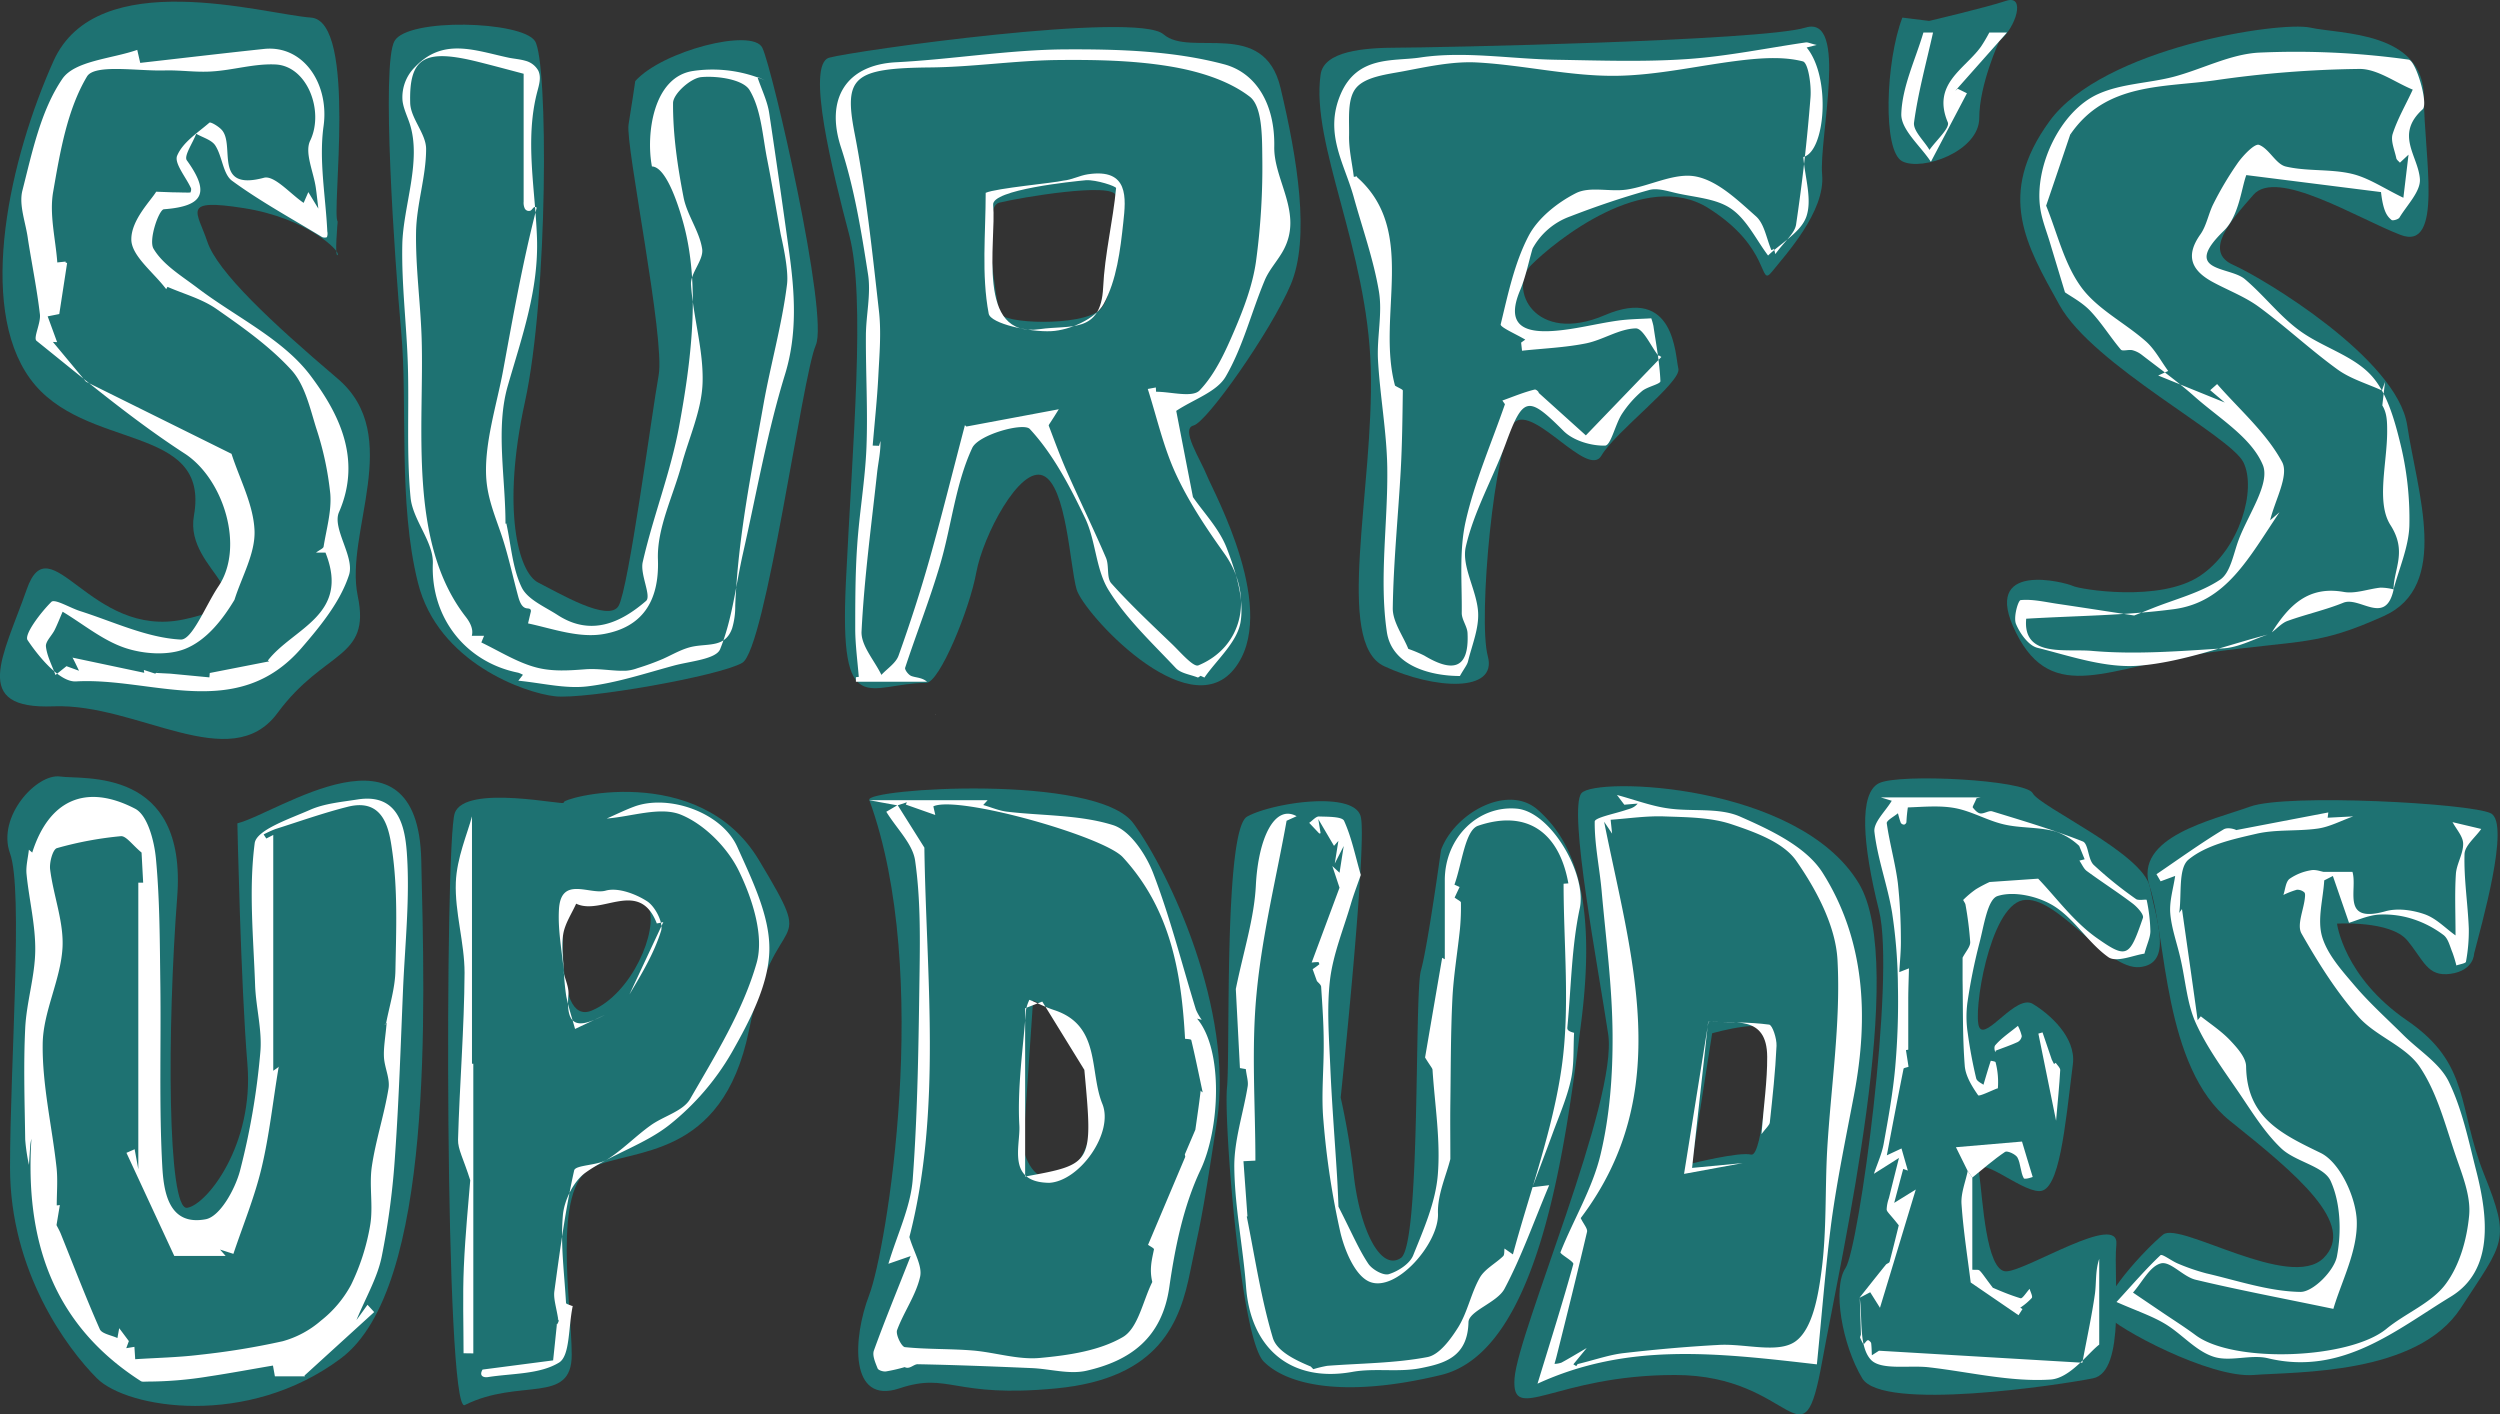 <svg xmlns="http://www.w3.org/2000/svg" viewBox="0 0 747.75 423.04"><rect x="0" y="0" width="747.75" height="423.04" fill="#333333" stroke="none"/><defs><style>.cls-1{fill:#1e7272;}.cls-2{fill:#fff;}</style></defs><title>surfs up 2</title><g id="Layer_2" data-name="Layer 2"><g id="Layer_1-2" data-name="Layer 1"><path class="cls-1" d="M101,66.26c-2-2,6-60-8-61s-64-16-77,13-23,73-7,95,54,13,49,41c-3,17,25,25-3,31s-40-29-47-9-17,36,8,35,53,21,67,2,28-16,24-35,14-48-6-65-36-32-39-41-8-13,11-10,29,13,28,14S101,66.26,101,66.26Z"/><path class="cls-1" d="M190,24.26c8-9,35-16,38-10s20,80,16,89-15,91-22,95-47,11-56,10-35-10-41-34-3-53-5-75-6-80-2-87,38-6,42,0,4,76-3,108-2,51,4,54,21,12,24,7,10-58,12-69-10-69-9-75S190,24.26,190,24.26Z"/><path class="cls-1" d="M277,204.26c-17,0-26,12-24-30s6-85,1-104-13-51-6-53,92-14,100-7,30-5,35,16,9,45,3,59-25,41-29,42,2,10,4,15,22,41,8,58-45-17-47-24-3-31-10-34-18,18-20,29S281,204.26,277,204.26ZM298.87,93.47c.7,3.49,24.45,4.19,30-.7s5.59-30,4.89-34.23-28.87.58-34.93,2.09C293.28,62,298.17,90,298.87,93.47Z"/><path class="cls-1" d="M395,22.26c-3,20.88,14,52,15,88s-11,82,4,89,34,8,31-3,2-65,8-70,22,17,26,10,24-22,23-26-1-25-22-16-29-8-22-15,34-29,53-17,15,24,19,19,16-18,15-29,8-48-5-44-112,6-122,6S396,15.26,395,22.26Z"/><path class="cls-1" d="M569,5.26c-5,13-6,40,0,43s23-3,23-13,6-23,6-23c5-4,8-14,2-12s-23,6-23,6Z"/><path class="cls-1" d="M725,29.26c0,17.12,6,46-7,41s-37-20-44-12-15,17-6,21,49,28,52,48,13,48-7,57-24,7-53,11-46,16-57-6,15-15,17-14,26,5,38-3,17-26,13-34-45-29-55-47-19-33-3-55,69-30,78-28S725,9.26,725,29.26Z"/><path class="cls-1" d="M740,285.26c2-8,11-39,5-42s-61-6-72-2-35,9-30,24,4,54,24,70,38,31,28,41-43-11-48-7-20,20-17,24,31,19,44,18,49,0,62-20,15-20,7-40-4-33-23-46-21-29-21-29,16-1,21,5,6,11,13,10S740,285.26,740,285.26Z"/><path class="cls-1" d="M620,318.26c-2.37,19-4,38-10,38s-19-12-18-5,2,29,8,29,34-18,33-8,3,38-7,40-63,10-69,0-9-27-5-33,15-87,10-107-6-35,0-38,44-1,46,3,33,18,35,28,7,23-3,24-25-22-35-20-15,34-13,38,11-10,16-7S621,310.26,620,318.26Z"/><path class="cls-1" d="M556,264.26c14.63,24.38-5,110-11,143s-8,4-44,4-49,15-48,1,31-83,28-103-12-67-8-72S538,234.26,556,264.26ZM506,348s14.2-3.55,17.76-2.66,5.32-29.29,6.21-35.51-17.87-.77-17.87-.77Z"/><path class="cls-1" d="M431,254.26c4-11,20-20,29-12s18,23,13,63-13,99-42,106-46,3-53-4-12-72-11-82-1-77,6-81,32-8,34,0-6,84-6,84a226.28,226.28,0,0,1,4,24c2,16,8,28,14,24s4-79,6-86S431,254.26,431,254.26Z"/><path class="cls-1" d="M260,239.26c-1.24-3.39,68-8,79,7s30,56,25,89-5,30-8,45-9,32-40,35-32-5-47,0-14-15-9-28S279,291.26,260,239.26Zm46,104s2,11,10,9,13-15,11-31-18-22-18-22Z"/><path class="cls-1" d="M71,246.26c12-3,54-33,55,11s4,128-24,149-64,15-73,6-26-32-26-63,4-83,0-94,8-24,15-23,38-3,35,36-3,94,3,93,20-19,18-43S71,246.26,71,246.26Z"/><path class="cls-1" d="M136,243.26c3-9,34-2,32.61-3.21S209,227.26,227,257.26s5,12-3,51-35,35-47,41-6,41-6,56-15.58,6.79-32,15C133,423.26,133,252.26,136,243.26Zm41,59c12-5,20-24,17-31s-25-2-25-2S165,307.26,177,302.26Z"/><path class="cls-2" d="M578.17,9.74c-2,9-4.45,17.83-5.68,26.89-.34,2.48,3,5.46,4.62,8.21,1.95-2.8,6.19-6.57,5.48-8.25-4.83-11.47,5-15.83,9.88-22.58A47.66,47.66,0,0,0,595,9.74h5.28L584.81,27.18l.74-.64,2.76,1.36L577.53,48.39c-3.15-4.77-9-9.64-8.85-14.31.26-8.17,4.21-16.23,6.61-24.34Z"/><path class="cls-2" d="M106.61,394.84c1.48-2,2.39-3.32,3.31-4.58l2,2.18-20.86,19c-.87-1.24-.45-.64.16.23h-9l-.58-3.23c-6.37,1.08-12.71,2.27-19.09,3.23A115.58,115.58,0,0,1,44,413.23c-.64,0-1.42.15-1.89-.15C15.49,396,7.49,370.64,9.4,340.62a15.81,15.81,0,0,0-.32,1.64c-.16,2.05-.28,4.11-.42,6.16a55.16,55.16,0,0,1-1.12-7.59c-.16-11.09-.54-22.2,0-33.27.37-7.73,2.88-15.38,3-23.09s-1.84-15.32-2.6-23c-.24-2.39.44-4.88.7-7.32l1,.85c4.93-15.54,15.87-20.86,30.78-13.11,3.73,1.94,5.73,9.66,6.22,14.94,1.18,12.58,1.15,25.29,1.32,37.95.23,17.91-.4,35.86.56,53.73.4,7.59,1.73,18.27,13,16.17,4.26-.8,8.72-8.85,10.23-14.38A214.51,214.51,0,0,0,77.84,315c.67-6.69-1.3-13.59-1.54-20.41-.5-14.16-1.93-28.5-.12-42.39.53-4,10.53-7.31,16.61-10,4.32-1.89,9.33-2.32,14.09-3.07,12.41-2,14.22,8.38,14.79,15.73,1,13.64-.54,27.49-1.13,41.25-.69,16.35-1.21,32.71-2.35,49a230,230,0,0,1-4,30.65C112.93,382.09,109.48,387.9,106.61,394.84ZM81.73,249.73v70.53c2.65-1.78,1.68-1.48,1.6-1-1.69,10-2.74,20.18-5.08,30-2.08,8.77-5.57,17.19-8.44,25.77l-4-1.29,1.67,1.9H52.12l-14.3-30.83,2.45-1.07,1.1,6V264l1.45,0-.48-9c-2.74-2.27-4.6-5-6.17-4.9a106,106,0,0,0-19.12,3.57C15.79,254,14.71,258,15,260.1c1,7.92,4.18,15.85,3.68,23.59-.62,9.58-5.77,18.94-5.91,28.44-.18,12.3,2.77,24.62,4.13,37,.42,3.76.07,7.6.07,11.41l.93-.11-1,6c.48.95.94,1.75,1.28,2.6,3.84,9.53,7.52,19.14,11.67,28.53.61,1.39,3.46,1.79,5.27,2.65l.53-2.95,2.89,3.86-.78,2.12,2.44-.4.24,3.7c6.43-.42,12.9-.54,19.28-1.32a222.82,222.82,0,0,0,24.84-4.06A29.46,29.46,0,0,0,96,395a34.13,34.13,0,0,0,9-10.7,65.5,65.5,0,0,0,5.7-17.73c1-5.75-.33-11.86.51-17.64,1.15-7.87,3.72-15.53,5-23.39.48-3-1.21-6.22-1.37-9.38-.14-2.94.44-5.91.81-10.21-1.19.89-.26.56-.16.07,1-5.21,2.68-10.44,2.78-15.68.23-12.05.74-24.25-1-36.1-.85-6-2.36-15.69-13.27-12.93-7.29,1.84-14.41,4.37-21.59,6.65a31.47,31.47,0,0,0-3.56,1.62l.8,1.22Z"/><path class="cls-2" d="M41.94,18.81c12.34-1.4,24.68-2.86,37-4.17,11.86-1.26,19.59,10.5,17.84,23.08-1.43,10.26.62,21,1.12,31.53a3.05,3.05,0,0,1-.1,1.64c-.15.23-1.1.22-1.49,0-9-5.49-18.39-10.59-26.9-16.82-2.73-2-2.89-7.24-5-10.53-1.08-1.7-3.76-2.39-5.72-3.53-1,2.71-3.75,6.64-2.81,7.94,6.91,9.58,5.18,13.74-6.86,14.64-1.49.12-4.64,9.17-3.11,11.78,2.83,4.82,8.41,8.15,13.13,11.73,11.51,8.75,25.77,15.36,34,26.47,8,10.72,15.39,24.48,8.35,40.63-2.12,4.87,4.76,13.38,3,18.77-2.59,8-8.52,15.27-14.2,21.84-19.29,22.31-44.74,8.71-67.45,10-4.77.28-11-7.13-14.49-12.35-1.11-1.63,3.86-8.21,7.12-11.44,1-1,5.58,1.79,8.55,2.74,10,3.18,20,8,30.11,8.53,3.46.19,7.51-10.3,11.3-15.91,7.93-11.73,1.54-32.17-10.09-39.72-15.54-10.08-29.83-22.09-44.31-33.72-1.07-.86,1.36-5.35,1-8-.88-7.46-2.38-14.84-3.55-22.26C7.77,66.74,5.57,61.41,6.7,57c2.93-11.5,5.48-23.9,11.93-33.39,3.7-5.45,14.71-6,22.42-8.69ZM94.52,165.28c1.09-.83,2.18-1.22,2.27-1.78.84-5.26,2.42-10.61,2-15.8A92.48,92.48,0,0,0,94.56,128c-1.86-6-3.39-12.92-7.39-17.31-6.45-7.07-14.56-12.79-22.49-18.32-4.31-3-9.7-4.44-14.58-6.57.08-.13-.16.28-.39.69-3.74-5-10.48-10-10.43-14.94,0-5.86,5.95-11.66,7.43-14.21l5.15.19c1.69,0,3.39.1,5.08.06a2,2,0,0,0,.2-1.27C55.64,53,52,48.78,53,46.53c1.7-4,6.11-6.8,9.62-9.83.37-.32,2.59,1,3.56,2,4.45,4.42-2.82,18.66,12.76,14.47,3.12-.83,8,4.92,11.88,7.51l1.4-3.22,3,4.94c-.33-2.75-.51-4.5-.76-6.25-.68-4.76-3.42-10.49-1.69-14.07,4.27-8.8-.85-22.45-10.48-22.8C76,19,69.66,21,63.32,21.37c-4.67.32-9.42-.44-14.12-.3-8,.24-20.89-2-23.18,1.81-5.95,10-8.06,22.64-10.12,34.5-1.18,6.76.72,14.06,1.24,21.12l2.5-.27-.08.23.51.22L17.73,93.93l-3.47.69,2.82,7.71-1.26-.06c4.27,5.14,8.16,9.8,9.9,11.89l43.53,21.58c2.43,7.57,6.58,15.21,6.88,23,.25,6.81-3.83,13.77-6,20.67-3.82,6.36-8.63,12.23-14.8,14.68-5.2,2.06-12.44,1.54-17.95-.31-6.68-2.25-12.47-7.1-18.65-10.82-.79,1.81-1.5,3.66-2.37,5.43s-2.79,3.46-2.62,5c.33,2.9,1.84,5.67,2.85,8.5l3.29-2.64,3.75,1.37c-.48-1-.95-2-1.45-3-.59-1.15-1.22-2.28-.5-.93l21.46,4.54-.12-.85,3.41,1.11c1.07-1,1.85-1.81.22-.22l4.3.22,11.68,1.11.11-1.31,17.77-3.48-.4-.25c7.56-9.74,24.71-13.53,17.24-32.27Z"/><path class="cls-2" d="M151.19,156.61c1.41.17.78.1.27,0,1.42,6.49,1.81,13.36,4.58,19.08,1.78,3.66,7,5.82,10.82,8.31,9.95,6.4,18.84,2.24,26.37-4.26,1.69-1.45-1.81-7.88-1-11.58,3.11-13.72,8.33-26.76,10.9-40.67,3.51-19,6.48-41.64,1.3-60.62-.92-3.36-4.78-16.95-9.44-17.09-1.81-9.49.29-26.93,12.49-28.58a40.05,40.05,0,0,1,21.56,2.92L226.53,23c1.27,3.79,3,7.22,3.54,10.84,2.06,13.67,4,27.37,5.9,41.06,1.76,12.49,2.6,24.84-1.17,37.08-5.37,17.47-8.53,35.63-12.57,53.51-2.17,9.61-3.19,19.67-6.84,28.68-1.22,3-8.92,3.59-13.76,4.89-8.62,2.33-17.21,5.21-26,6.24-6.58.77-13.45-1-20.6-1.7l1.38-1.77a7.32,7.32,0,0,0-1.44-.63c-15.67-3.14-26.14-16.4-25.51-32.64.25-6.46-6-13-6.66-19.72-1.24-13.12-.41-26.43-.81-39.65-.36-12-1.92-24.07-1.66-36.08.26-11.45,5.83-24.93,2.23-36.08-.74-2.29-1.86-4.47-2.16-6.85a12.72,12.72,0,0,1,3.71-10.12c8.44-8.86,17.79-5,28-2.81,1.65.34,3.35.44,5,.92A6.18,6.18,0,0,1,161,21.12c.94,2,.24,4.25-.31,6.34-3.76,14.36-.57,29.16-.08,43.7.53,15.49-4.48,29.51-8.72,44.19C148.2,128.07,151.19,142.72,151.19,156.61Zm34.44,44h1.62a12.35,12.35,0,0,0,3.42-.76,73.45,73.45,0,0,0,7.76-2.84c2.94-1.33,5.77-3.05,8.95-3.65,4.81-.9,9.59.25,11.6-5.42a22.84,22.84,0,0,0,.93-6.8c.81-20.16,4.89-40.11,8.4-59.93,2.14-12.11,5.58-24,7.09-36.18.59-4.68-1.75-14.17-1.9-15-1.33-7.4-2.55-14.82-4-22.18-1.44-7.1-1.77-15-5.29-20.88-1.9-3.2-9.57-4.34-14.42-3.91-3.18.27-8.46,5-8.48,7.76-.06,9.36,1.33,18.84,3.12,28.08,1,5.36,4.79,10.23,5.59,15.57.49,3.32-3.57,7.2-3.34,10.68.67,9.85,3.8,19.67,3.46,29.42-.29,8.23-4.07,16.34-6.29,24.51-2.55,9.41-7.38,18.9-7.06,28.22.46,12.93-5,20.26-16,22.3-7.5,1.4-15.56-1.59-22.85-3.14l.78-3.3a1.13,1.13,0,0,0,0-.79c-.23-.39-.79-.36-1.23-.43-1.4-.24-2-1.85-2.41-3.21-1.68-6.12-3-12.46-5-18.47-1.92-5.71-4.17-10.92-4.62-17-.76-10.3,3.15-22.31,5-32.34,3-16.28,5.91-32.72,10.06-48.76-.15-.36-.71-.3-1,0s-.5.64-.84.84a1.37,1.37,0,0,1-1.72-.64,4,4,0,0,1-.34-2q0-19.16,0-38.3c-3.62-.95-8.58-2.3-13.57-3.55-16-4-20.73-1.42-20.36,12.29.13,4.63,4.77,9.19,4.76,13.77,0,8.21-2.82,16.4-3,24.62-.2,10.62,1.32,21.25,1.66,31.89.84,26.21-4.25,61.06,13.24,83.47,1.25,1.61,2.31,3.65,1.77,5.61l3.67,0-.82,2c5.37,2.57,10.94,6.12,16.75,7.56,4.62,1.15,9.39.84,14.09.48C178.59,199.89,182,200.53,185.63,200.63Z"/><path class="cls-2" d="M543.37,13.45l-3,.76c7.34,8.9,5.61,31.13-1,32.75.49,6.13,2.68,12.63.93,17.78-1.58,4.66-7.47,7.85-11.47,11.69-3.6-4.79-6.37-10.79-11.06-14-4.47-3.09-10.91-3.39-16.53-4.7-2.63-.61-5.62-1.57-8-.89-8,2.22-15.81,4.88-23.51,7.86a20.81,20.81,0,0,0-11.34,9.65c-1.23,4.19-2.06,8.54-3.75,12.54-4.49,10.68,1.63,12.68,10,12.09,6.41-.44,12.71-2.15,19.1-3.06,3.58-.51,7.24-.52,10.16-.71a21.4,21.4,0,0,1,.63,2.23c.8,5.51,1.87,11,2.1,16.57,0,.9-3.94,1.62-5.54,3a31.83,31.83,0,0,0-6,6.85c-2,3.13-3.28,9.36-5,9.42-4.16.12-9.52-1.48-12.41-4.36-10.62-10.62-12.09-10.45-17.26,3.62-3.83,10.43-9.57,20.33-12,31-1.32,5.91,3.27,12.93,3.68,19.54.3,4.82-1.8,9.81-3,14.68-.27,1.15-1.16,2.15-2.44,4.43-8.81,0-20.37-3.07-21.85-13.17-2.37-16.08.38-32.85.12-49.32-.18-10.67-2.18-21.3-2.77-32-.38-6.84,1.39-13.92.27-20.57-1.63-9.66-5-19-7.62-28.51C402,48.72,396,39.8,401,28.14s15.89-9.74,23.71-10.93c13.2-2,27.05.42,40.64.66,13,.22,26.13.69,39.12-.19,12-.81,23.8-3.27,35.7-5C540.78,12.63,541.44,13,543.37,13.45ZM531,76c2.87-3.94,5.82-6.21,6.21-8.85q2.81-18.89,4.31-38c.29-3.69-.66-10.37-2.29-10.79-5.41-1.39-11.45-1.07-17.15-.46C509,19.34,496,22.6,482.89,22.68c-13.71.08-27.41-3.26-41.16-4-7.29-.38-14.77,1.27-22.05,2.65-4.92.92-11.19,1.62-14,4.89s-2.07,9.44-2.17,14.37c-.08,4.09.91,8.21,1.42,12.32l.91-.17c-.23-.94-.46-1.88.06.26,18.28,16.18,5.72,41.39,11.35,62.34,1.18.74,2.35,1.13,2.34,1.51-.11,7.89-.19,15.78-.62,23.65-.76,13.8-2.19,27.58-2.39,41.38-.06,4.1,3.06,8.25,4.65,12.2a40.73,40.73,0,0,1,4.76,2c8,4.81,13.51,4.63,12.95-6.75-.1-2-1.75-4-1.73-6,.1-9.17-.81-18.64,1.18-27.43,2.7-11.94,7.71-23.36,11.74-35l-.77-1.1c3.2-1.14,6.35-2.47,9.63-3.28.7-.17,1.87,1.53.92.7l14.42,13,22.58-23.45-.74-.47c-.65.76-1.3,1.52-.12.15-2.29-2.93-4.61-8.29-6.8-8.23-5,.13-9.78,3.45-14.86,4.48-6.28,1.26-12.76,1.51-19.15,2.2l-.27-2.43,1.24-.89c-2.65-1.6-7.56-3.7-7.35-4.57,2.18-9,4.11-18.33,8.33-26.42,2.8-5.37,8.62-10,14.18-12.82,4.19-2.11,10.19-.3,15.26-1.08,7-1.08,14.34-5.18,20.71-3.88,6.54,1.33,12.49,7.12,17.87,11.89,2.54,2.25,3.14,6.68,4.62,10.12l.76-.33C530.47,73.89,530.33,73.35,531,76Z"/><path class="cls-2" d="M715.9,176.33C716,170,720.05,165,715,157.07c-4.35-6.78-1-18.51-1-28,0-2.73,0-5.45-1.45-7.81.14-1.25.29-2.51.81-7-1.41,3.85-1.67,4.57-.92,2.53-4.33-2-9.32-3.42-13.27-6.27C691,104.6,683.7,97.73,675.67,91.82c-4.16-3.06-9.16-4.94-13.76-7.42-6.29-3.39-8.45-7.69-3.8-14.26,1.92-2.7,2.44-6.34,4-9.33a98.72,98.72,0,0,1,7.3-12.21c1.64-2.26,5-5.76,6.28-5.27,3.07,1.19,5,5.78,8,6.48,6.38,1.5,13.3.67,19.69,2.17,5.07,1.18,9.67,4.39,15.47,7.17.42-3.48.91-7.6,1.54-12.89l-2.58,2.4c-.37-.45-1-.86-1.08-1.36-.5-2.43-1.76-5.17-1.08-7.26,1.47-4.58,4-8.84,6-13.23-5.32-2.18-10.66-6.25-16-6.19A323.86,323.86,0,0,0,662.66,24c-15.47,2.23-32.66.64-43.32,16.07.22.12.8.42-.08,0C616.88,47.14,614.57,54,612,61.52c3.3,8.06,5.36,17.31,10.47,24.33,4.8,6.6,13,10.64,19.34,16.23,2.73,2.41,4.5,5.89,6.7,8.88l-3,1.36,19.93,8.08-4.37-3.69,2.07-1.84c6.68,7.65,14.72,14.57,19.43,23.3,2.17,4-2.18,11.56-3.57,17.45l2.8-2.41c-9.19,13.62-15.92,26.92-31.64,29-14.36,1.9-29,1.95-44.12,2.85-1.11,11.7,11.77,8.93,19.63,9.62,13,1.15,26.3.08,39.42-.76,4.47-.28,8.8-2.68,13.2-4.11-12.79,3.28-25.44,8.21-38.42,9.29-10,.83-20.45-2.81-30.48-5.34-2.65-.66-5.23-4.28-6.41-7.14-.81-2,.63-7.05,1.41-7.13,3.56-.33,7.25.56,10.88,1.1,7.9,1.17,15.8,2.4,23.07,3.51l5.57-2.21c6.79-2.71,14.15-4.54,20.11-8.49,3.15-2.09,4-7.82,5.59-12,2.84-7.53,9.48-16.82,7.2-22.33-3.41-8.19-13-13.9-20.3-20.35-5-4.46-10.5-8.4-15.81-12.51a7.68,7.68,0,0,0-2.92-1.47c-1.13-.26-2.94.41-3.44-.18-3.17-3.76-5.76-8-9.14-11.57-2.49-2.61-5.88-4.36-7.57-5.56-1.7-5.64-3.1-10.23-4.48-14.83-1-3.37-2.36-6.7-2.89-10.16-1.92-12.51,5.91-29.28,17.39-34.36C634.54,25,642.6,24.91,650,23c8.61-2.26,17-6.8,25.63-7.26a243.81,243.81,0,0,1,44.77,2.09c2.21.29,6,13.2,4.22,14.86-8.39,7.59-1.33,13.89-.83,20.86.26,3.69-3.82,7.74-6.11,11.52-.33.56-2,1-2.35.74-1.39-1.14-2.51-2.62-3.17-8.36l-40.29-5.08c-1.46,3.87-2.18,12.24-6.73,16.66-12.78,12.42,1.69,10.58,6.27,14.44,5.71,4.81,10.36,11,16.33,15.37,6.71,4.94,15.69,7.34,21.24,13.17,4.81,5.06,7.11,13.14,8.87,20.28a94.26,94.26,0,0,1,2.79,25C720.42,163.67,717.57,170,715.9,176.33Z"/><path class="cls-2" d="M452.51,375.19c5.05-18.71,11.95-37.17,14.62-56.23,2.5-17.84.54-36.31.54-54.64l1.43-.1c-2.79-15.54-12.6-22.12-27-17.24-3.92,1.33-4.84,11.49-7.08,17.62,0,0,.84.38,1.55.7-.54,1.13-1.2,2.54-1.49,3.17,1,.75,1.88,1.11,1.88,1.47a70.49,70.49,0,0,1-.28,7.83c-.72,7-1.93,14-2.27,21-.51,10.37-.47,20.77-.61,31.16-.07,5.45,0,10.91,0,16.73-1.19,4.85-3.91,10.65-3.7,16.34.33,8.85-12.53,23.69-20.48,20.37-4.28-1.79-7.4-9.25-8.7-14.7a241.12,241.12,0,0,1-5.07-33.36c-.72-7.71.14-15.57.07-23.36,0-5.58-.4-11.15-.76-16.72,0-.73-1-1.4-1.28-1.82-.49-1.35-.92-2.56-1.27-3.53.58-.4,1.33-.91,2-1.46.05,0-.17-.65-.29-.66a16.53,16.53,0,0,0-2,.14l8.33-22.39c-.69-2.09-1.29-3.89-2.15-6.47l2.16,2c.33-2.16.65-4.21,1.25-8-1.27,2.48-1.71,3.33-2.68,5.25.47-2.94.75-4.73,1.08-6.78L399,253l-4.7-8,.69,4.22c-.14,0-.36.13-.41.07-1-1.05-2-2.12-3-3.18,1-.67,2-1.94,2.92-1.9,2.61.09,6.9,0,7.51,1.29,2.27,5,3.34,10.47,5,16.2-1.17,3.38-2.21,6.05-3,8.79-2.21,7.51-5.29,14.94-6.21,22.62-1,8.54-.28,17.34.09,26,.46,10.79,1.33,21.57,2,32.36.28,4.54.43,9.1.44,9.44,4.14,8.11,6.12,12.87,8.93,17.07,1.16,1.75,4.52,3.63,6.15,3.12,2.8-.88,6.25-3.1,7.27-5.62,3.12-7.76,6.67-15.8,7.36-24,.87-10.37-.89-21-1.57-31.45,0-.51-.56-1-2.23-3.73,1.44-8.45,3.28-19.14,5.11-29.82l.79.44V263.17c-.69-1.15-.43-.72,0,0,.06-12.68,10-22.33,21.54-21.3,10.26.92,21,19.75,18.83,29.8-2.47,11.56-2.57,23.63-3.7,35.48-.06.62-.14,1.23,2,1.76-.27,4.77.06,9.68-1,14.28-1.25,5.56-3.62,10.87-5.58,16.27-1.87,5.11-3.82,10.19-5.87,15.64l5-.61c-4.63,11-8.26,21.37-13.37,31-2.22,4.15-10.7,6.61-10.77,10-.25,10.46-7.28,12.34-14.35,13.73-6.61,1.3-13.73-.09-20.37,1.11-18,3.25-30.4-6.58-31.8-25.4-.9-11.95-3.38-23.82-3.52-35.75-.1-8.06,2.69-16.15,4-24.26.24-1.46-.31-3-.56-5.15l-1.76-.31c-.44-8.52-.88-17-1.23-23.64,2.31-11.37,5.52-21.15,6-31.08.73-14.08,5.61-24.25,12.19-20.61l-3,1.36c-3,16.79-7.35,34.21-9,51.88-1.57,16.45-.33,33.17-.33,49.77l-3.57.18c.39,5.46.79,10.91,1.19,16.49.5-.18-.21,0-.2.08,2.44,12.13,4.26,24.45,7.79,36.26,1.19,4,6.71,6.65,11.35,8.58l.76.79a37.35,37.35,0,0,1,4.14-1c10-.77,20.19-.75,30-2.62,3.58-.68,7-5.4,9.25-9,2.76-4.51,3.78-10.08,6.39-14.71,1.48-2.63,4.71-4.25,7-6.47.45-.43.29-1.5.41-2.28Z"/><path class="cls-2" d="M351.81,122.89c1.3,6.71,3,15.54,5,25.78,3.14,4.58,7.86,9.44,10.1,15.25,2.69,7,5.27,15.07,4.15,22.09-1,6.09-7.16,11.35-10.82,16.65l-1.13-.52c-.39.23-.7.55-.87.49-2.22-.87-5-1.2-6.53-2.78-7-7.45-14.66-14.59-20-23.13-4-6.26-3.89-14.94-7.18-21.79C320,145.48,315,135.83,308,128.3c-1.88-2-15.36,1.69-17.21,5.69-5,10.74-6.17,23.17-9.56,34.73-3.06,10.45-7.08,20.61-10.5,31-.19.59,1,2.17,1.88,2.48,1.45.53,3.14.42,4.66,1.7H256c0-.45,0-.9,0-1.35l.86-.1c-.38-4.72-1-9.31-1.06-13.9,0-8.49,0-17,.59-25.48.66-9.79,2.38-19.52,2.77-29.31.43-11.07-.23-22.18-.17-33.27,0-6.16,1.57-12.47.64-18.44-2-12.8-4.09-25.76-8.1-38-4.72-14.44,1.49-24.65,16.51-25.43,16.94-.87,33.82-3.77,50.73-3.85,15.85-.08,32.22.43,47.36,4.46,9.51,2.53,15.26,11.83,15,24.71-.16,10,8.7,19.82,2.76,30.86-1.68,3.13-4.28,5.82-5.62,9.06-4,9.56-6.5,19.88-11.63,28.72C364,117.2,357.05,119.42,351.81,122.89Zm-6.1-7,.07,1.28c4.45,0,10.82,1.84,13-.38,4.66-4.86,7.69-11.56,10.42-17.93,2.82-6.6,5.45-13.55,6.46-20.59a208.76,208.76,0,0,0,1.89-31.52c-.06-6.15-.05-15-3.75-17.83-6.5-5-15.62-7.7-24-9.08-11.07-1.82-22.52-2-33.79-1.88-12.57.17-25.11,2.09-37.68,2.21-23.23.22-26,2.87-22.68,19.89,3.39,17.47,5.24,35.25,7.25,53,.72,6.38.14,12.94-.19,19.4-.35,6.95-1.11,13.88-1.69,20.82l1.9.06.43-1.45c.07,3.23-.64,6.31-1,9.44-1.72,15.83-3.87,31.65-4.66,47.53-.21,4.22,3.85,8.66,5.94,13,1.76-1.91,4.33-3.52,5.13-5.77,3.41-9.53,6.54-19.18,9.29-28.92,3.67-13,6.9-26.09,10.56-40l.44.41,27.63-5.17c-2.51,4.11-3.06,4.63-3,4.9,1.77,4.65,3.47,9.33,5.49,13.88,3.8,8.59,7.93,17,11.64,25.68,1,2.36.11,6,1.6,7.62,5.69,6.35,11.95,12.21,18.11,18.12,2.53,2.43,6.4,7,7.9,6.41,13.54-5.62,16.61-21.08,7.8-33.44-5.38-7.54-10.62-15.38-14.49-23.75-3.78-8.15-5.75-17.14-8.43-25.49Z"/><path class="cls-2" d="M733.44,245.88l8.7,2.06c-1.76,2.51-4.94,5-5,7.54-.22,7.41,1,14.85,1.28,22.29a50.54,50.54,0,0,1-.85,9.88c-.08.51-1.87.75-2.87,1.12a36.15,36.15,0,0,0-1.16-3.84c-.77-1.84-1.27-4.2-2.69-5.27a31.07,31.07,0,0,0-9.07-4.74,28.14,28.14,0,0,0-10.28-1.36c-3.38.26-6.66,1.79-8.91,2.45l-4.83-14-2.58,1.31c-.34,5.66-2.14,11.75-.63,16.86,1.6,5.41,6,10.21,9.8,14.7,4.49,5.26,9.68,9.91,14.59,14.79,4.6,4.57,10.8,8.35,13.48,13.85,4.05,8.31,5.94,17.75,8.26,26.83,3.5,13.74,5.2,29.65-7.64,37.47-16.26,9.89-32.51,23.76-54.67,18.44-5.22-1.26-11.46,1.19-16.4-.5C656.68,404,652.6,399,647.63,396c-4-2.41-8.51-3.89-14.59-6.57,5.12-5.58,8.92-10,13.16-14,.52-.48,3.39,1.78,5.27,2.53a61.94,61.94,0,0,0,8.51,2.92c9.32,2.16,18.67,5.38,28.06,5.53,3.77.06,10.1-6.32,10.93-10.61,1.4-7.25,1.11-16-1.85-22.51-2-4.53-10.5-5.74-14.79-9.8-4.94-4.69-8.66-10.76-12.53-16.47-4.62-6.8-9.62-13.52-13-20.94-2.67-5.88-3.1-12.77-4.58-19.2-1-4.56-2.7-9.05-3.09-13.66-.31-3.65.9-7.42,1.46-11.23l-4.35,1.61L645,261.48c6.66-4.52,13.19-9.24,20.07-13.4,1.48-.89,4.18.25,3.7.21L696.4,243c-.06.53-.13,1.06-.2,1.58l7.66-.4c-3.76,1.34-7.08,3.14-10.58,3.64-6.07.87-12.43.19-18.35,1.55-7.1,1.64-15,3.35-20.34,7.73-3.14,2.58-2,10.4-2.77,15.86,0,.25-.33.47.81-1.06,1.59,11.24,3,20.93,4.69,33.23,2.08-2.56,1.51-1.86.94-1.15,3,2.36,6.18,4.45,8.76,7.17,2.09,2.21,4.75,5.15,4.79,7.8.23,15.23,10.33,20.1,22.27,25.88,5.78,2.8,10.6,13.24,10.83,20.38.28,9-4.6,18.1-7,26.27-15.54-3.23-28.45-5.66-41.22-8.72-3.71-.89-7.49-5.59-10.34-4.89-3.31.81-5.62,5.65-8.37,8.74l8.65,5.86c3.38,2.29,6.84,4.47,10.11,6.9,11.43,8.48,45.94,7.17,57-1.89,5.74-4.72,13.45-7.68,17.71-13.36s6.4-13.46,7.07-20.57c.54-5.78-2-12-4-17.83-3.11-9.1-5.54-18.89-10.8-26.66-4.21-6.23-13.12-9.1-18.29-14.93-6.64-7.49-12.08-16.2-17.06-24.94-1.41-2.49.59-6.91,1-10.44.07-.62.18-1.56-.15-1.84a3.1,3.1,0,0,0-2.26-.78,25.09,25.09,0,0,0-4,1.55c.57-1.65.67-3.89,1.83-4.81a15.61,15.61,0,0,1,6.39-2.57c1.38-.3,3,.35,3.83.48h8.61c1.61,5.34-3.56,15.53,9.86,11.78,3.56-1,8-.39,11.61.85s6.23,4.15,9.36,6.37c0-6.82-.27-12.64.11-18.41.21-3,2.21-6,2.17-9,0-2.19-2.06-4.35-3.2-6.52Z"/><path class="cls-2" d="M268.44,240.89l-8.5-1.55H295.4l-1.32,1.44c2.38.68,4.72,1.71,7.15,2,10.59,1.25,21.65.88,31.64,4,5.07,1.57,9.8,8.63,12,14.26,5.12,13.31,8.61,27.25,12.82,40.91a15.37,15.37,0,0,0,1.75,3.07l-1.4-.35c8,9.47,6.75,33.13,1.08,45.15C354,360.62,351.46,373,349.74,385c-2.18,15.15-11.6,22-24.84,25-5.11,1.14-10.83-.57-16.28-.8-11.38-.49-22.76-.94-34.15-1.16-1.2,0-2.44,1.64-3.87.86a50.37,50.37,0,0,1-5.63,1.3c-.81.1-2.26-.35-2.48-.92-.66-1.69-1.64-3.85-1.11-5.33,3.25-9,6.89-17.8,11-28.26L265.72,378c2.66-8.87,6.66-17,7.28-25.3,1.53-20.75,1.75-41.62,2.05-62.44.15-11,.21-22.06-1.34-32.86-.72-5-5.41-9.41-8.62-14.6l3.39-2,8,12.72C277,291.25,281.82,331.92,272,370c1.36,4.62,3.94,8.64,3.2,11.9-1.25,5.54-4.88,10.49-6.88,15.93-.48,1.32,1.33,5,2.34,5.1,6.71.69,13.5.45,20.23,1s13.56,2.84,20.16,2.23c8.46-.78,17.66-2.1,24.77-6.23,4.59-2.67,6-10.81,8.83-16.49-.93-3.85-.1-6.77.5-9.75.07-.33-1.19-.94-1.77-1.36L354.51,346c-.05-.31-.25-1.44-.12-.74l3.14-7.36c.75-5.29,1.22-8.43,1.57-11.58,0-.24-.77-.58.62.41-1.31-6.19-2.28-10.93-3.41-15.64-.08-.32-1.47-.32-1.86-.39-1.09-19.78-4.3-38.75-18.62-54.31-5.75-6.26-49.31-18.59-56.66-15.22.19.89.38,1.72.57,2.56h-.09l-8.73-3.08c-.38.81-.13.29.34-.7Z"/><path class="cls-2" d="M543.43,408.08c-30.31-3.5-56.65-6.56-83.56,5.78,4.32-14.11,7.72-24.88,10.71-35.77.21-.78-4.07-3-3.84-3.55,3.91-9.82,9.61-19.15,12-29.29,2.76-11.57,3.66-23.82,3.58-35.77-.09-14.35-2-28.71-3.27-43-.62-6.94-2.14-13.84-2.07-20.75,0-1.18,6-2.34,9.23-3.43,1.23-.41,2.52-.6,3.62-1.95l-4,.34-2.2-2.92c5.64,1.55,10.33,3.32,15.18,4,7.22,1.08,15.31-.32,21.64,2.47,9.09,4,19.79,9,24.72,16.84,12.68,20.07,13.8,43.05,9.4,66.24-2.38,12.58-5,25.13-6.75,37.8C546,379.05,544.93,393.1,543.43,408.08ZM471.85,408c5.39-1.32,9.5-2.79,13.74-3.28,9.51-1.1,19.06-1.95,28.62-2.46,7.78-.42,17.66,2.66,22.82-1.06s6.84-13.8,7.82-21.38c1.53-11.78,1-23.81,1.65-35.71,1.1-19,4.1-38.06,3.1-56.92-.54-10.22-6.29-21.06-12.37-29.76-3.85-5.5-12.29-8.54-19.28-10.88-6.28-2.11-13.37-2.11-20.13-2.36-5.34-.2-10.72.62-16.08,1,.15,1.38.29,2.76.44,4.15l-2.39-3.57c8,40.18,21.45,80.94-7,118.57.88,1.82,2.11,3.14,1.89,4.11-2.93,12.47-6,24.88-9.13,37.31-.18.73-.4,1.45-.6,2.18a7.17,7.17,0,0,0,2.06-.37c2.15-1.16,4.23-2.43,7.58-4.38l-4,4.88.88.53C471.92,407.92,472.36,407.22,471.85,408Z"/><path class="cls-2" d="M556.25,388.06c2.59-3.26,5.17-6.53,7.79-9.77.29-.36,1-.5,1.13-.86,1.25-4.78,2.42-9.58,2.75-10.94-2.66-3.4-3.57-4-3.62-4.75a11.54,11.54,0,0,1,.68-3.4c.91-3.68,1.83-7.35,3-12l-7.49,4.74c1-3,2.35-5.88,2.91-8.94,1.38-7.61,2.77-15.25,3.46-22.94a223.74,223.74,0,0,0,.81-24.15A154,154,0,0,0,565.93,273c-1.34-8.14-4.34-16.05-5.29-24.21-.33-2.84,3.32-6.14,5.18-9.28l-3.25-1H592.4l-1.2.24c-.73,1.73-1.31,2.57-1.13,2.79.6.74,1.43,1.67,2.26,1.76,1.15.13,2.54-.94,3.56-.62,9.09,2.8,18.25,5.5,27.07,9,1.72.68,1.51,5.31,3.25,7a117.86,117.86,0,0,0,12.65,10.21c.76.57,3.16,0,3.21.28a49.94,49.94,0,0,1,1.11,9.33c0,1.91-1,3.83-1.78,6.74-3.07.39-8.34,2.76-10.77,1.06-6-4.23-10.09-11.39-16.26-15.28-4.67-2.94-12-4.62-16.93-3-3,1-4.07,9.05-5.41,14.1a165.85,165.85,0,0,0-3.6,17.93,32.61,32.61,0,0,0,.13,9,136.89,136.89,0,0,0,2.52,13.49c.22.91,1.7,1.52,2.17,1.92.82-2.77,1.47-5,2.19-7.18,0,0,1.38.18,1.43.42a23.76,23.76,0,0,1,.66,8.19v-.4c-1.9.7-5.56,2.55-5.88,2.09-1.85-2.66-3.8-5.8-4-8.91-.66-8.46-.5-17-.64-25.49,0-2.81,0-5.62,0-6.74.94-1.83,2.33-3.26,2.28-4.65a103.86,103.86,0,0,0-1.41-11.2c-.08-.52-.78-1.33-.66-1.45a28.47,28.47,0,0,1,3.78-3.17,40.39,40.39,0,0,1,4.09-2.16l14.52-1c5.28,5.48,10.56,12.81,17.53,17.73,9.11,6.43,9.79,5.65,13.81-6,.35-1-1.69-3.24-3.08-4.3-4.44-3.36-9.14-6.37-13.63-9.66-1-.69-1.47-2-2.3-3.17l1.58-.4-1.63-4a19.67,19.67,0,0,0-6.86-4.23c-5-1.49-10.56-1-15.69-2.21-4.93-1.14-9.51-3.88-14.46-4.84-4.61-.88-9.49-.39-14.24-.23a44.1,44.1,0,0,0-.43,4.42,1,1,0,0,1-.67.72,1.2,1.2,0,0,1-1-.51c-.37-.93-.59-1.91-.87-2.88-1.18,1-3.46,2.16-3.34,3,.86,6,2.53,11.81,3.31,17.78a157.5,157.5,0,0,1,.91,16.84c.07,3.42-.31,6.85-.47,9.89l2.89-1.13c-.07,2.93-.19,5.86-.21,8.79,0,5.06,0,10.12,0,15.54.58-.09,0,0-.69.12.26,1.71.53,3.41.77,5-.63.23-1.44.33-1.49.58-1.72,8.62-3.37,17.26-5,25.9l4.39-2.06q.79,2.78,1.9,6.62l-1.39-.49c-.86,3.22-1.7,6.38-2.69,10.15l6.45-4c-4.06,13.4-7,23.19-10.71,35.38l-2.92-4.65-3.11,1.62Z"/><path class="cls-2" d="M181.52,244.8c2.73-1.19,5.42-2.53,8.21-3.56,10.3-3.77,26.16,1.73,30.8,12.08,4.44,9.92,9.84,20.77,9.58,31.07s-5.94,21.07-11.28,30.48a76.37,76.37,0,0,1-18.5,21.49c-7.46,5.95-17.33,8.79-25.18,14.36-3.58,2.55-6.4,8.25-6.79,12.76-.76,8.66.45,17.49.94,26.24,0,.31,1.09.56,1.85.92-.42.21-.82.42.17-.09-1.37,6.47-.78,14.94-4.11,17-5.82,3.55-14,3.2-21.28,4.34-1.3.2-2.72-.34-1.6-2.25l21.11-2.75c.32-3,.65-6.21,1.13-10.83-.49.73.25,0,.51-.88.14-.49-.53-1.21-.08-.3-.58-3.89-1.5-6.37-1.19-8.68,1.66-12.09,3.26-24.23,5.92-36.12.38-1.68,6.89-1.42,9.81-3.24,4.64-2.89,8.53-7,13-10.19,3.88-2.83,9.75-4.25,11.88-7.95,7.54-13.09,15.78-26.33,19.87-40.63,2.33-8.11-1.23-19.19-5.23-27.44-3.37-7-10.27-14-17.31-16.92-6.19-2.57-14.73.52-22.23,1.11Z"/><path class="cls-2" d="M138.65,404.76c0-8.58-.29-17.18.08-25.75.44-10,1.45-20,1.92-26-2-6.36-3.73-9.28-3.65-12.14.47-16.65,1.86-33.27,1.95-49.91,0-9-2.95-18.09-2.61-27.06.29-7.34,3.48-14.57,4.83-19.73v74l.4,0V404.8Z"/><path class="cls-2" d="M556.25,388.06c.12,3.68.25,7.35.35,11,0,.36-.32.78-.22,1.08a15.55,15.55,0,0,0,1,2c.35-.39.68-.79,1-1.15a.61.61,0,0,1,.56-.09c.29.25.7.56.73.89.14,1.18.15,2.39.2,3.58L562,404l60.83,3.59c1.45-7.78,2.85-14.14,3.76-20.57.47-3.39.08-6.91,1.29-10.49v25.64c-3.38,2.59-8.74,10.07-14.55,10.45-12,.78-24.24-2.27-36.39-3.66-6-.69-14.51,1-17.45-2.36-3.54-4-2.38-12.18-3.26-18.55Z"/><path class="cls-2" d="M589.92,352.21v27.56c1,.08,1.77-.09,2.14.23.77.68,1.3,1.63,4,5.17.81.32,4.48,2,8.29,3.14.56.17,1.79-1.83,2.71-2.82.25.94,1,2.26.64,2.74a19,19,0,0,1-3.44,2.9l.67.41-1.19,1.84-14.3-9.79c-.89-7.17-2.19-15.3-2.75-23.47-.22-3.25,1.19-6.61,1.86-9.91Z"/><path class="cls-2" d="M168.67,290.92c-.55-6.33-1.87-12.71-1.48-19,.62-10.06,9.28-4.16,14-5.54,3.59-1,8.87.94,12.36,3.19,2.42,1.57,4.92,6.43,4.18,8.83-2.08,6.72-5.82,12.92-9.47,19.05l10.14-21.67a14.34,14.34,0,0,1-1.95.42c-5.23-13.55-16.52-2.23-24.12-5.91-1.35,3-3.35,5.95-3.87,9.11-.61,3.74.06,7.69.17,11.54Z"/><path class="cls-2" d="M589.92,352.21l-1.4-2-3.5-7.08,19.76-1.69c1,3.42,1.93,6.38,3.19,10.56.53-.1-2.37.92-2.66.42-1-1.82-.89-4.32-1.88-6.19-.53-1-3.07-2.13-3.7-1.71C596.29,346.83,593.16,349.6,589.92,352.21Z"/><path class="cls-2" d="M679.51,189.13c5-7.88,10.75-14,21.53-12.08,3.48.62,7.32-.92,11-1.29a17.07,17.07,0,0,1,3.9.52c-2.37,11.07-10.15,2-15.05,4-5.38,2.18-11.12,3.44-16.6,5.41C682.52,186.3,681.1,187.94,679.51,189.13Z"/><path class="cls-2" d="M613.69,316.94c1.36,2.64,1,2,.67,1.3l.51-.35c.47.73,1.38,1.49,1.34,2.2-.26,4.64-.73,9.26-1.24,15.12-2-9.78-3.64-17.92-5.29-26.06l1.24-.36C612.26,312.74,613.61,316.69,613.69,316.94Z"/><path class="cls-2" d="M168.62,291c.5,2.17,1.59,4.39,1.4,6.49-1,10.92,4.08,9.57,10.92,6.06L172,307.76c-.89-3.23-1.94-6.43-2.62-9.71a64.7,64.7,0,0,1-.7-7.13Z"/><path class="cls-2" d="M596.87,314.27c.16,1.26-.75-.87-.08-1.65,1.92-2.22,4.47-3.9,6.77-5.79a12.34,12.34,0,0,1,1.15,3.07,2.37,2.37,0,0,1-1.24,1.78C601.38,312.64,599.18,313.38,596.87,314.27Z"/><polygon class="cls-2" points="279.74 213.74 279.69 213.88 279.65 213.74 279.74 213.74"/><path class="cls-2" d="M324.82,53.9c3.09-.17,9,1.8,9,2.36-.93,9.95-3.41,19.79-3.87,29.73-.65,13.9-10,11.14-18.9,12.45-19.4,2.85-12.94-26.13-14-37.18C296.57,56.72,321,54.26,324.82,53.9Zm-30,3.78c0,12.1-1.31,24.45.9,36.13.56,3,12.31,5.58,18.76,5.24,5.51-.29,13.2-3.71,15.61-8.11,3.9-7.12,5-16.1,5.89-24.44.79-7.21,1.76-16.25-10.62-14.37-2.46.37-4.81,1.67-7.27,1.88C315.13,54.75,298,56.26,294.8,57.68Z"/><path class="cls-2" d="M313.89,353.78c-12.86-.1-8.67-11-9-17.09-.64-11.49,1.13-23.13,2-34.7a12.06,12.06,0,0,1,1-2.95c2.48,1,4.89,2.25,7.43,3.08,14,4.59,10.44,18.35,14.4,28.06C333.19,338.74,323.05,353.18,313.89,353.78ZM324.33,320l-12.59-20.43-5.12,2V351.9C326.93,348.19,326.93,348.19,324.33,320Z"/><path class="cls-2" d="M511,305.61c6.06.19,12.16.06,18.14.85,1,.13,2.31,4.16,2.22,6.34-.34,7.65-1.19,15.28-2,22.9-.08.81-1,1.53-2.5,3.5.69-8.73,1.75-15.93,1.71-23.12-.08-12.73-10.05-9.85-17.66-10.51Z"/><path class="cls-2" d="M510.92,305.57c-1.57,14.28-3.15,28.56-4.82,43.75l15.15-1.44-17.55,3.23c2.56-16,4.93-30.74,7.29-45.49Z"/></g></g></svg>